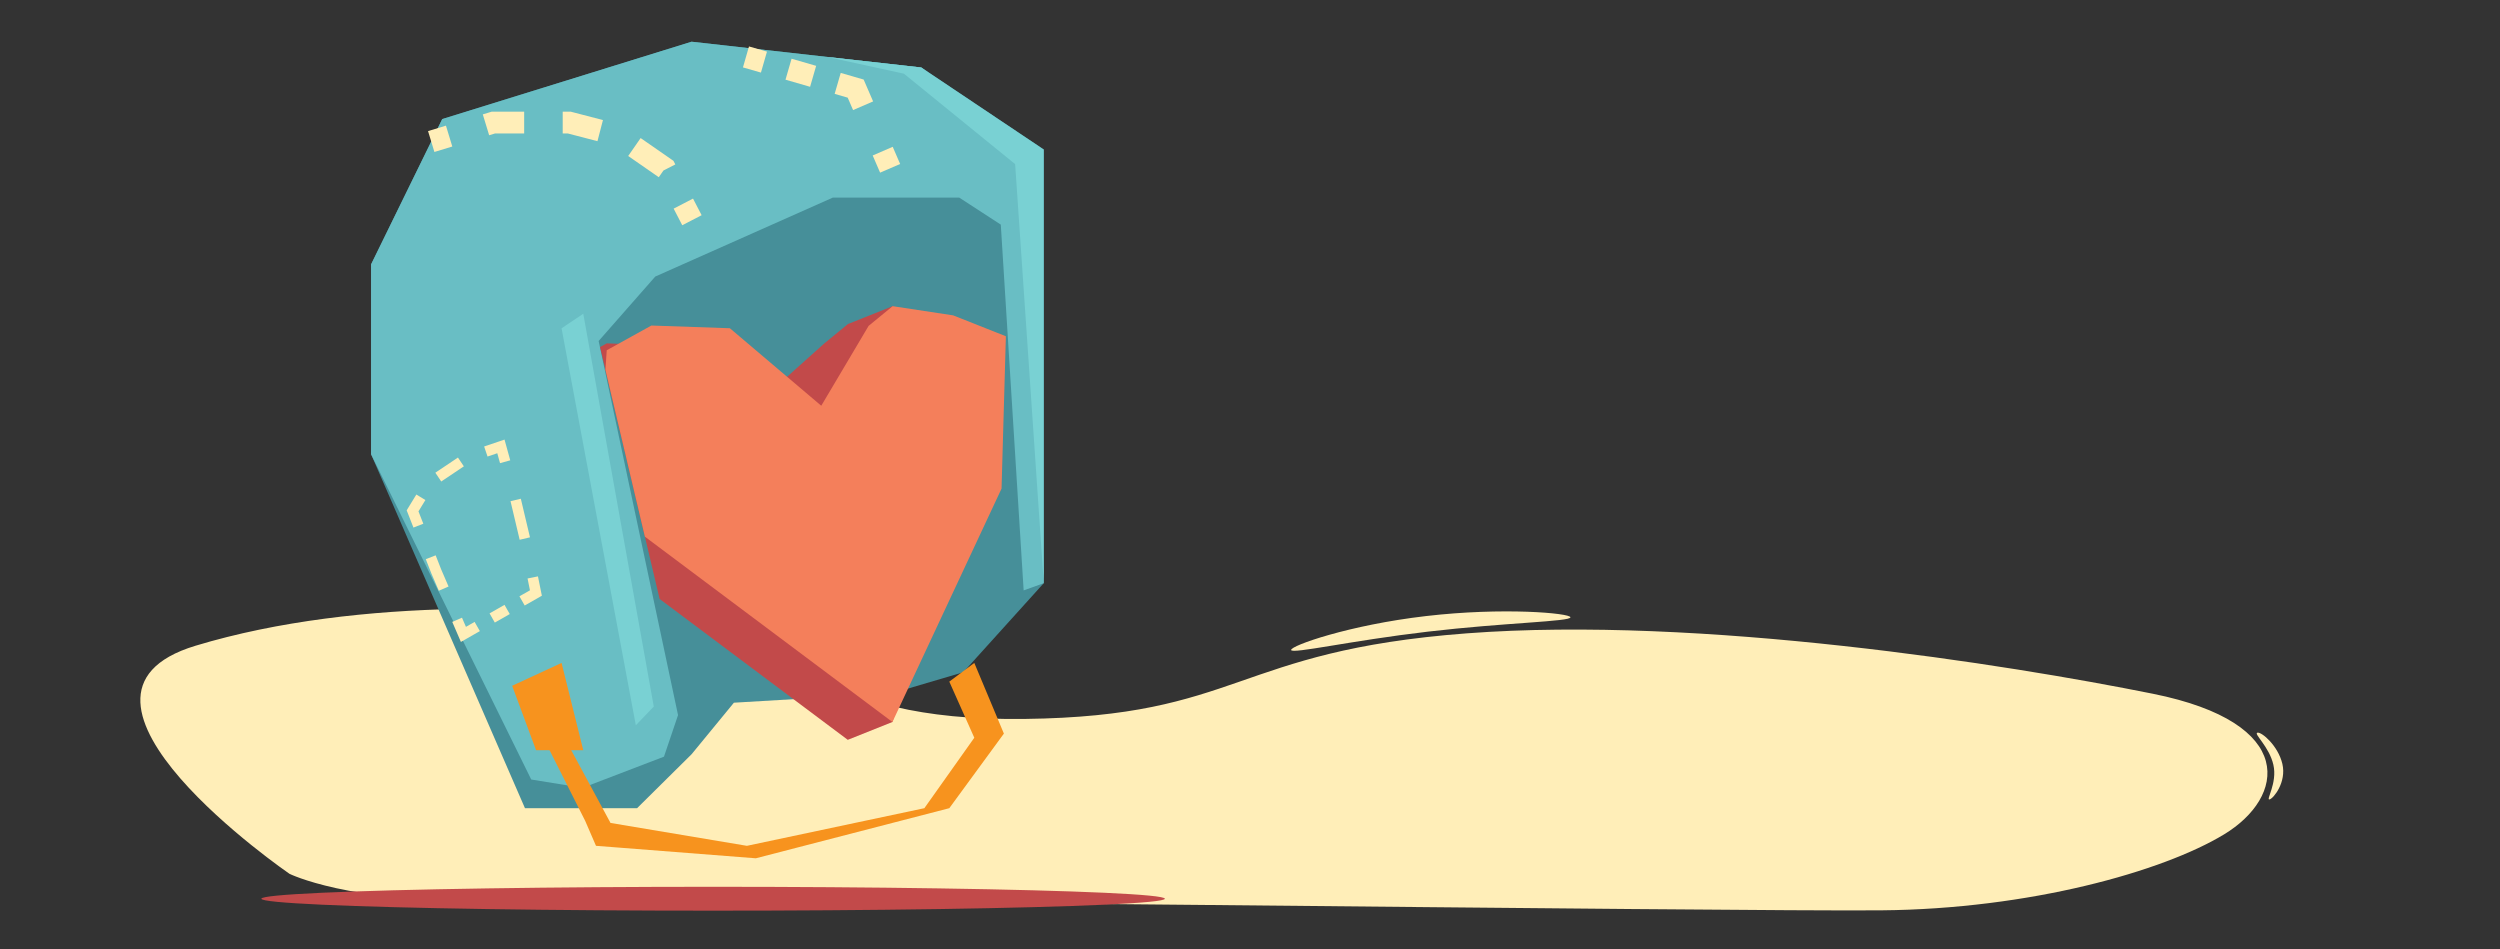 <svg xmlns="http://www.w3.org/2000/svg" xmlns:xlink="http://www.w3.org/1999/xlink" viewBox="0 0 801.91 304.53">
  <rect x="0" y="0" width="801.91" height="304.53" fill="#333333" stroke="none"/>
  <defs>
    <style>
      .cls-1, .cls-12, .cls-13, .cls-14, .cls-15, .cls-16, .cls-5, .cls-6, .cls-7 {
        fill: none;
      }

      .cls-2 {
        fill: #ffeeb8;
      }

      .cls-3 {
        fill: #468f99;
      }

      .cls-4 {
        fill: #69bec4;
      }

      .cls-12, .cls-13, .cls-14, .cls-15, .cls-16, .cls-5, .cls-6, .cls-7 {
        stroke: #ffeeb8;
        stroke-miterlimit: 10;
      }

      .cls-5, .cls-6, .cls-7 {
        stroke-width: 7px;
      }

      .cls-6 {
        stroke-dasharray: 12.36 12.36;
      }

      .cls-7 {
        stroke-dasharray: 8.21 8.21;
      }

      .cls-8 {
        clip-path: url(#clip-path);
      }

      .cls-9 {
        fill: #c24a4a;
      }

      .cls-10 {
        fill: #f47f5b;
      }

      .cls-11 {
        fill: #f7931e;
      }

      .cls-12, .cls-13, .cls-14, .cls-15, .cls-16 {
        stroke-width: 3.4px;
      }

      .cls-13 {
        stroke-dasharray: 8.73 8.73;
      }

      .cls-14 {
        stroke-dasharray: 12.72 12.72;
      }

      .cls-15 {
        stroke-dasharray: 5.52 5.52;
      }

      .cls-16 {
        stroke-dasharray: 10.89 10.89;
      }

      .cls-17 {
        fill: #79d1d3;
      }
    </style>
    <clipPath id="clip-path">
      <polygon class="cls-1" points="192.02 109.38 221.95 235.97 246.79 288.64 380.62 297.31 533.28 279.31 541.95 133.04 443.95 81.31 260.74 77.31 192.02 109.38"/>
    </clipPath>
  </defs>
  <title>Herz</title>
  <g id="Bcakground">
    <path class="cls-2" d="M503.74,198c.15,1.38-21,1.71-45.75,4.61s-43.68,7.26-43.84,5.88,18.53-8,43.27-10.88S503.58,196.66,503.74,198Z"/>
    <path class="cls-2" d="M728,256.43c-1.34.35,2.57-5.19,1.22-11.1s-6.46-10-5.12-10.31,6.62,4.14,8,10S729.29,256.08,728,256.43Z"/>
    <path class="cls-2" d="M155.49,288.78c-43.69.93-62.63-8.49-62.63-8.49S9.64,223.18,62.71,207.13s119-12.84,155.79-7.75,40.81,32.08,110.17,31.23,66.88-21.79,141.88-27.46,173.4,10,220,19.38,42.48,33.22,22.82,45.13S651,291.58,603.53,292c-23,.22-118.56-.75-216-1.71C283.83,289.3,178,288.3,155.49,288.78Z"/>
    <polygon class="cls-3" points="168.39 259.24 119.02 145.71 119.02 84.81 141.85 38.19 221.83 13.38 295.51 21.65 334.8 47.96 334.8 112.62 334.8 187.06 308.99 215.63 286.07 222.4 235.41 225.4 221.83 241.94 204.35 259.24 168.39 259.24"/>
    <polygon class="cls-4" points="170.4 250.04 186.87 252.71 212.98 242.71 217.49 229.38 192.02 109.38 210.18 88.71 267.14 63.38 307.68 63.38 321.02 72.05 328.35 189.38 334.8 187.06 331.42 51.38 295.51 21.65 221.83 13.38 141.85 38.19 119.02 84.81 119.02 145.71 170.4 250.04"/>
    <g>
      <line class="cls-5" x1="221.95" y1="70.64" x2="219.19" y2="65.31"/>
      <polyline class="cls-6" points="213.5 54.34 213.31 53.97 197.95 43.31 182.58 39.31 158.28 39.31 149.97 41.84"/>
      <line class="cls-5" x1="144.06" y1="43.65" x2="138.32" y2="45.4"/>
    </g>
    <g>
      <line class="cls-5" x1="285.52" y1="53.99" x2="283.14" y2="48.48"/>
      <polyline class="cls-5" points="276.85 33.92 274.47 28.42 268.7 26.75"/>
      <line class="cls-7" x1="260.82" y1="24.48" x2="248.99" y2="21.06"/>
      <line class="cls-5" x1="245.05" y1="19.92" x2="239.28" y2="18.26"/>
    </g>
    <g class="cls-8">
      <g>
        <polygon class="cls-9" points="271.93 237.31 177.08 166.3 180.3 118.08 194.62 110.14 219.8 111.01 240.71 131.4 264.3 110.25 272 103.93 286.33 98.21 308.32 113.58 306.94 162.46 286.26 231.59 271.93 237.31"/>
        <polygon class="cls-10" points="286.26 231.59 191.4 160.57 194.62 112.35 208.94 104.42 234.12 105.29 263.43 130.15 278.62 104.53 286.33 98.21 305.74 101.16 322.65 107.86 321.26 156.73 286.26 231.59"/>
      </g>
    </g>
    <polygon class="cls-11" points="164.28 219.97 171.95 240.64 187.09 240.64 180.13 212.64 164.28 219.97"/>
    <polygon class="cls-11" points="171.57 231.31 187.71 263.31 191.17 271.31 196.97 271.76 242.44 275.31 304.5 259.24 322.01 235.31 312.52 212.64 304.5 218.64 312.52 236.64 296.5 259.24 239.58 271.31 195.83 263.97 175.67 226.64 171.57 231.31"/>
    <g>
      <polyline class="cls-12" points="134.2 168.61 132.34 163.86 135 159.51"/>
      <polyline class="cls-13" points="140.59 153.04 149.75 146.89 151.7 146.22"/>
      <polyline class="cls-12" points="155.84 144.83 160.67 143.19 162.03 148.11"/>
      <polyline class="cls-14" points="165.41 160.37 168.64 174 169.64 178.98"/>
      <polyline class="cls-12" points="170.89 185.22 171.9 190.22 167.46 192.75"/>
      <line class="cls-15" x1="162.67" y1="195.49" x2="155.48" y2="199.59"/>
      <polyline class="cls-12" points="153.08 200.96 148.65 203.49 146.63 198.81"/>
      <polyline class="cls-16" points="142.32 188.81 139.9 183.19 136.18 173.68"/>
    </g>
    <polygon class="cls-17" points="203.95 232.64 180.13 105.31 187.09 100.64 209.71 226.64 203.95 232.64"/>
    <polygon class="cls-17" points="289.95 23.64 325.62 52.64 334.8 187.06 334.8 47.96 295.51 21.65 265.31 18.26 289.95 23.64"/>
  </g>
  <g id="Ebene_8" data-name="Ebene 8">
    <ellipse class="cls-9" cx="228.74" cy="288.28" rx="144.91" ry="3.83"/>
  </g>
</svg>
